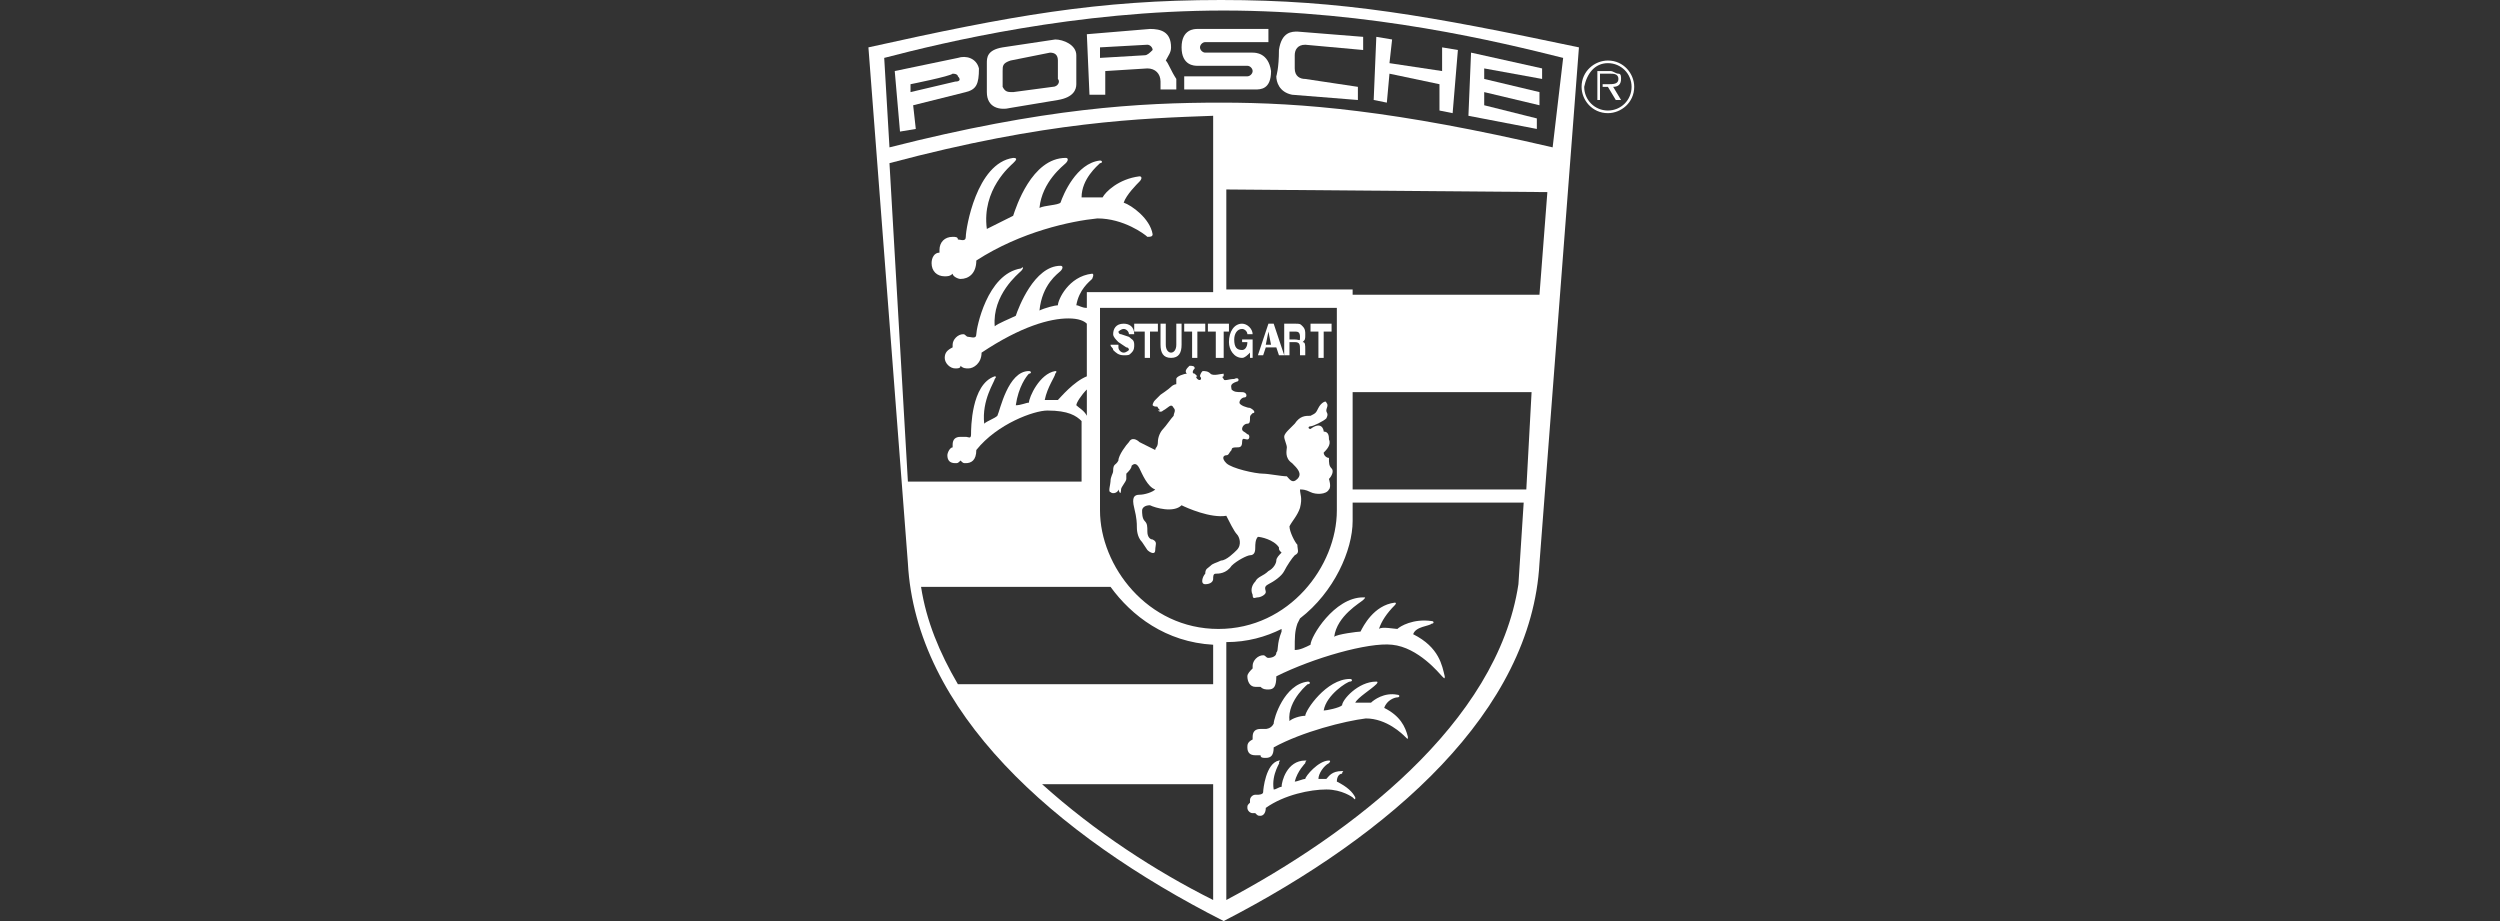 <?xml version="1.0" encoding="utf-8"?>
<!-- Generator: Adobe Illustrator 26.0.1, SVG Export Plug-In . SVG Version: 6.00 Build 0)  -->
<svg version="1.1" id="Layer_1" xmlns="http://www.w3.org/2000/svg" xmlns:xlink="http://www.w3.org/1999/xlink" x="0px" y="0px"
	 viewBox="0 0 95 35" style="enable-background:new 0 0 95 35;" xml:space="preserve">
<rect x="0" y="0" width="95" height="35" fill="#333333" stroke="none"/>
<style type="text/css">
	.st0{fill-rule:evenodd;clip-rule:evenodd;fill:#FFFFFF;}
</style>
<path class="st0" d="M46.4,0c-4.7,0-8,0.6-13.4,1.8l1.5,19.6c0.3,5.6,5.5,10.3,12,13.6c6.4-3.3,11.7-8,12-13.6l1.5-19.6
	C54.3,0.6,51,0,46.4,0z M33.8,6.2c6-1.6,9.6-1.7,12.3-1.8v6.7h-4.8l0,0.6c-0.2,0-0.3-0.1-0.4-0.1c0.1-0.6,0.5-0.9,0.6-1
	c0,0,0.1-0.2,0-0.2c-0.9,0.1-1.3,1-1.3,1.2c-0.1,0-0.5,0.1-0.7,0.2c0.1-1,0.7-1.4,0.8-1.5s0.1-0.2,0-0.2c-1,0-1.6,1.6-1.7,1.9
	c-0.2,0.1-0.7,0.3-0.8,0.4c-0.1-1.2,0.9-2,1-2.1c0.1-0.1,0.1-0.2,0-0.1c-1.3,0.2-1.7,2.3-1.7,2.5c0,0.2-0.2,0.1-0.3,0.1
	c-0.1,0-0.1-0.1-0.2-0.1c-0.2,0-0.4,0.2-0.4,0.4c0,0,0,0.1,0,0.1c-0.2,0.1-0.3,0.2-0.3,0.4c0,0.2,0.2,0.4,0.4,0.4
	c0.1,0,0.2,0,0.2-0.1c0.1,0.1,0.2,0.1,0.3,0.1c0.2,0,0.5-0.2,0.5-0.6c1.5-1,2.6-1.3,3.3-1.3c0.4,0,0.6,0.1,0.7,0.2l0,2
	c-0.5,0.2-1,0.8-1.1,0.9c-0.1,0-0.3,0-0.5,0c0.1-0.5,0.4-0.9,0.4-1c0,0,0.1-0.1,0-0.1c-0.6,0.1-1,1-1,1.2c-0.1,0-0.3,0.1-0.5,0.1
	c0.1-0.7,0.4-1.1,0.5-1.2c0.1,0,0.1-0.1,0-0.1c-0.8,0-1.1,1.5-1.2,1.7c-0.1,0.1-0.4,0.2-0.5,0.3c-0.1-0.9,0.4-1.6,0.4-1.7
	c0,0,0.1-0.1,0-0.1c-0.9,0.3-0.9,2-0.9,2.2c0,0.2-0.1,0.1-0.2,0.1c0,0-0.1,0-0.2,0c-0.2,0-0.3,0.1-0.3,0.3c0,0,0,0,0,0.1
	c-0.1,0-0.2,0.2-0.2,0.3c0,0.2,0.1,0.3,0.3,0.3c0.1,0,0.1,0,0.2-0.1c0.1,0.1,0.1,0.1,0.2,0.1c0.2,0,0.4-0.1,0.4-0.5
	c0.8-1,2.2-1.5,2.7-1.5c0.8,0,1.1,0.2,1.3,0.4l0,2.3l-6.6,0L33.8,6.2z M41.3,15.8c-0.1-0.2-0.3-0.3-0.4-0.4c0-0.1,0.2-0.4,0.4-0.6
	L41.3,15.8z M36.4,26c-0.7-1.2-1.2-2.4-1.4-3.7l7.2,0c0.8,1.1,2.1,2.1,3.9,2.2V26L36.4,26z M39.6,29.8l6.5,0l0,4.4
	C43.9,33.1,41.6,31.6,39.6,29.8z M41.8,19.4v-7.7h4.5h4.5v7.7c0,2.1-1.8,4.5-4.5,4.5S41.8,21.5,41.8,19.4z M57.7,22.2
	c-0.8,5.3-6.4,9.5-11.1,12l0-9.8c0.8,0,1.5-0.2,2.1-0.5l0,0.1c-0.2,0.5-0.1,0.7-0.2,0.8c0,0.2-0.3,0.2-0.3,0.2
	c-0.1,0-0.1-0.1-0.2-0.1c-0.2,0-0.4,0.2-0.4,0.4c0,0,0,0.1,0,0.1c-0.1,0.1-0.2,0.2-0.2,0.3c0,0.2,0.1,0.4,0.3,0.4c0.1,0,0.1,0,0.2,0
	c0.1,0.1,0.2,0.1,0.3,0.1c0.2,0,0.3-0.1,0.3-0.5c1.4-0.7,3.5-1.3,4.4-1.2c1,0.1,1.8,1.1,1.9,1.2c0.1,0.1,0.1,0.1,0.1,0
	c-0.1-0.4-0.2-1.1-1.2-1.6c0.1-0.3,0.6-0.3,0.7-0.4c0.1,0,0.1-0.1,0-0.1c-0.7-0.1-1.2,0.2-1.3,0.3c-0.1,0-0.6-0.1-0.7,0
	c0.1-0.3,0.3-0.6,0.6-0.9c0,0,0.1-0.1,0-0.1c-0.8,0.1-1.2,0.9-1.3,1.1c-0.1,0-0.9,0.1-1,0.2c0.1-0.8,1-1.3,1.1-1.4
	c0.1-0.1,0.1-0.1,0-0.1c-1.1,0-2,1.5-2,1.8c-0.2,0.1-0.4,0.2-0.6,0.2c0-0.5,0-0.7,0.1-1l0.1-0.2c1.3-1,2-2.6,2-3.7v-0.7l6.5,0
	L57.7,22.2z M58,18.6l-6.6,0l0-3.7l6.8,0L58,18.6z M58.5,11.2l-7.1,0V11h-4.8V7.2l12.2,0.1L58.5,11.2z M46.4,3.9
	c-3.1,0-6.7,0.2-12.6,1.7l-0.2-3.4c2.3-0.6,7.3-1.8,12.9-1.8s10.5,1.2,12.9,1.8L59,5.6C53,4.2,49.5,3.9,46.4,3.9z"/>
<path class="st0" d="M48.4,28.4c0,0.3-0.1,0.4-0.3,0.4c-0.1,0-0.2,0-0.2-0.1c-0.1,0-0.1,0-0.2,0c-0.2,0-0.3-0.1-0.3-0.3
	c0-0.1,0-0.2,0.2-0.3c0,0,0,0,0-0.1c0-0.2,0.1-0.3,0.3-0.3c0.1,0,0.1,0,0.2,0c0,0,0.2,0,0.3-0.2c0-0.2,0.4-1.5,1.3-1.6
	c0.1,0,0.1,0.1,0,0.1c0.1-0.1-0.8,0.6-0.7,1.4c0.1-0.1,0.4-0.2,0.6-0.2c0-0.2,0.8-1.4,1.7-1.4c0.1,0,0.1,0.1,0,0.1
	c-0.1,0-0.9,0.5-1,1.1c0.1,0,0.6-0.1,0.7-0.2c0-0.2,0.6-0.9,1.3-0.9c0.1,0,0,0.1,0,0.1c-0.2,0.2-0.7,0.5-0.8,0.7c0.1,0,0.5,0,0.6,0
	c0.1-0.1,0.5-0.4,1-0.3c0.1,0,0.1,0.1,0,0.1c-0.1,0-0.4,0.1-0.5,0.4c0.6,0.3,0.8,0.7,0.9,1.1c0,0.1,0,0.1-0.1,0
	c-0.1-0.1-0.7-0.7-1.5-0.7C51.1,27.4,49.5,27.8,48.4,28.4L48.4,28.4L48.4,28.4L48.4,28.4z"/>
<path class="st0" d="M48.1,30.7c0,0.2-0.1,0.3-0.2,0.3c-0.1,0-0.1,0-0.2-0.1c0,0-0.1,0-0.1,0c-0.1,0-0.2-0.1-0.2-0.2
	c0-0.1,0-0.1,0.1-0.2c0,0,0,0,0-0.1c0-0.1,0.1-0.2,0.2-0.2c0,0,0.1,0,0.1,0c0,0,0.2,0,0.2-0.1c0-0.1,0.1-1.1,0.6-1.2
	c0.1,0,0,0,0,0.1c0.1-0.1-0.3,0.4-0.2,1c0.1,0,0.2-0.1,0.3-0.1c0-0.2,0.2-1,0.9-1c0.1,0,0,0,0,0.1c0,0-0.3,0.3-0.4,0.7
	c0.1,0,0.3-0.1,0.4-0.1c0-0.1,0.5-0.7,0.9-0.7c0.1,0,0,0.1,0,0.1c-0.2,0.1-0.4,0.4-0.4,0.6c0.1,0,0.3,0,0.3,0
	c0.1-0.1,0.2-0.3,0.6-0.3c0.1,0,0,0,0,0.1c-0.1,0-0.2,0.1-0.2,0.3c0.4,0.2,0.6,0.4,0.7,0.6c0,0.1,0,0.1-0.1,0c0,0-0.4-0.3-1-0.3
	C49.8,30,48.8,30.2,48.1,30.7L48.1,30.7L48.1,30.7L48.1,30.7z"/>
<path class="st0" d="M42.6,18.6c0-0.1,0.2-0.3,0.2-0.4c0-0.1,0-0.1,0-0.2c0.1-0.1,0.2-0.2,0.2-0.3c0.1-0.1,0.2-0.1,0.3,0.1
	c0.1,0.2,0.3,0.7,0.6,0.8c-0.1,0.1-0.4,0.2-0.6,0.2c-0.2,0-0.3,0.1-0.2,0.5c0.1,0.4,0.1,0.6,0.1,0.7c0,0.1,0,0.4,0.2,0.6l0,0
	l0.2,0.3l0,0c0.1,0.1,0.3,0.2,0.3,0c0-0.2,0.1-0.3-0.1-0.4c-0.1,0-0.2-0.1-0.2-0.3c0-0.2,0-0.3-0.1-0.4c-0.1-0.1-0.1-0.3-0.1-0.4
	c0-0.1,0.1-0.2,0.3-0.2c0.2,0.1,0.9,0.3,1.2,0c0.2,0.1,1.1,0.5,1.7,0.4c0.1,0.2,0.3,0.6,0.4,0.7c0.1,0.1,0.2,0.4,0,0.6
	c-0.1,0.1-0.4,0.4-0.6,0.4c-0.2,0.1-0.3,0.1-0.4,0.2c-0.1,0.1-0.2,0.1-0.2,0.3c-0.1,0.1-0.2,0.4,0,0.4c0.2,0,0.3-0.1,0.3-0.2
	c0-0.1,0-0.2,0.1-0.2c0.1,0,0.4,0,0.6-0.3c0.2-0.2,0.6-0.4,0.7-0.4c0.2,0,0.2-0.2,0.2-0.3c0-0.1,0-0.3,0.1-0.4
	c0.1,0,0.6,0.1,0.8,0.4c0,0.1,0,0.1,0.1,0.2c-0.1,0.1-0.2,0.2-0.2,0.3c0,0.1-0.1,0.3-0.3,0.4c-0.2,0.2-0.4,0.2-0.5,0.4
	c-0.1,0.1-0.2,0.3-0.1,0.5c0,0.2,0.1,0.1,0.2,0.1c0.1,0,0.3-0.1,0.3-0.2c0-0.1-0.1-0.2,0.1-0.3c0.2-0.1,0.5-0.3,0.6-0.5
	c0.1-0.2,0.3-0.5,0.4-0.6c0.2-0.1,0.1-0.2,0.1-0.4c-0.1-0.1-0.3-0.5-0.3-0.7c0.1-0.2,0.3-0.4,0.4-0.7c0.1-0.4,0-0.5,0-0.7
	c0.1,0,0.2,0,0.4,0.1c0.2,0.1,0.6,0.1,0.7-0.1c0.1-0.1,0-0.4,0-0.4c0.1-0.1,0.2-0.3,0.1-0.4c-0.1-0.1-0.1-0.2-0.1-0.4
	c-0.1,0-0.2-0.1-0.2-0.2c0.1-0.1,0.3-0.3,0.2-0.5c0-0.1,0-0.3-0.2-0.3c0-0.1-0.1-0.4-0.5-0.1c-0.1,0-0.1-0.1,0-0.1
	c0.1,0,0.5-0.2,0.6-0.3c0.1-0.2,0-0.2,0-0.3c0-0.1,0.1-0.2,0-0.3c0-0.1-0.2,0-0.3,0.2c-0.1,0.2-0.1,0.2-0.3,0.3
	c-0.2,0-0.4,0-0.6,0.3c-0.1,0.1-0.1,0.1-0.2,0.2c-0.1,0.1-0.2,0.2-0.2,0.3c0,0.1,0.1,0.3,0.1,0.4c0,0.1-0.1,0.4,0.2,0.6
	c0.2,0.2,0.4,0.4,0.2,0.6c-0.2,0.2-0.3,0-0.4-0.1C48.7,18.1,48.2,18,48,18c-0.3,0-1.2-0.2-1.4-0.4c-0.2-0.2-0.1-0.3,0-0.3
	c0.1,0,0.1-0.1,0.2-0.2c0-0.1,0.1-0.1,0.2-0.1c0.1,0,0.2,0,0.2-0.2s0.1-0.1,0.2-0.1c0.1,0,0.1-0.2,0-0.2c-0.1-0.1-0.2-0.1-0.2-0.2
	c0-0.1,0.1-0.2,0.2-0.2c0.1,0,0.1-0.1,0.1-0.2c0-0.1,0-0.1,0.1-0.2c0.1,0,0.1-0.1-0.1-0.2c-0.1,0-0.4-0.1-0.4-0.2
	c0-0.1,0.1-0.2,0.2-0.2c0.1,0,0.1-0.2-0.1-0.2c-0.2,0-0.3,0-0.4-0.1c0-0.1-0.1-0.2,0.2-0.3c0.1,0,0.1-0.2-0.1-0.1
	c-0.2,0-0.4,0.1-0.4,0c-0.1-0.1,0-0.1,0-0.1c0,0,0-0.1,0-0.1c-0.1,0-0.4,0.1-0.5,0c-0.1-0.1-0.2-0.1-0.3-0.1
	c-0.1,0.1-0.1,0.2-0.1,0.2c0.1,0.1,0,0.2-0.1,0.1c-0.1-0.1,0-0.1,0-0.1c0,0-0.1-0.1-0.1-0.1c-0.1,0-0.1-0.1,0-0.2
	c0-0.1-0.1-0.1-0.2-0.1c-0.1,0.1-0.2,0.2-0.1,0.3c-0.1,0-0.4,0.1-0.4,0.2c0,0.1,0,0.2,0,0.2c0,0-0.1,0-0.2,0.1
	c-0.1,0.1-0.4,0.3-0.4,0.3c-0.1,0.1-0.1,0.1-0.2,0.2c-0.1,0.1-0.1,0.2-0.1,0.2c0.1,0.1,0.2,0,0.2,0.1c0.1,0.1,0.1,0.1,0,0.1
	c0,0,0.1,0.1,0.2,0c0.2-0.1,0.3-0.3,0.4-0.1c0.1,0.1,0,0.2,0,0.3c-0.1,0.1-0.3,0.4-0.4,0.5c-0.1,0.1-0.2,0.3-0.2,0.5
	c0,0.2-0.1,0.2-0.1,0.3c-0.2-0.1-0.4-0.2-0.6-0.3c-0.1-0.1-0.3-0.2-0.4,0c-0.1,0.1-0.4,0.5-0.4,0.7c-0.1,0.2-0.2,0.1-0.2,0.4
	c0,0.1-0.1,0.2-0.1,0.4c0,0.1-0.1,0.4,0,0.4c0.1,0.1,0.3,0,0.3-0.1C42.6,18.9,42.6,18.6,42.6,18.6L42.6,18.6L42.6,18.6L42.6,18.6z"
	/>
<path class="st0" d="M37.1,9.9c0,0.5-0.3,0.7-0.6,0.7c-0.1,0-0.3-0.1-0.3-0.2c-0.1,0.1-0.2,0.1-0.3,0.1c-0.3,0-0.5-0.2-0.5-0.5
	c0-0.2,0.1-0.4,0.3-0.4c0,0,0-0.1,0-0.1c0-0.3,0.2-0.5,0.5-0.5c0.1,0,0.2,0,0.2,0.1c0.1,0,0.3,0.1,0.3-0.1c0-0.3,0.4-2.8,1.8-3
	c0.2,0,0.1,0.1,0,0.2c-0.1,0.1-1.2,1-1,2.5c0.2-0.1,0.8-0.4,1-0.5C38.6,7.9,39.2,6,40.5,6c0.1,0,0.1,0.1,0,0.2
	c-0.1,0.1-0.9,0.7-1,1.7c0.2-0.1,0.7-0.1,0.8-0.2c0.1-0.3,0.6-1.5,1.5-1.6c0.1,0,0.1,0.1,0,0.1c-0.1,0.1-0.7,0.6-0.7,1.3
	c0.2,0,0.6,0,0.8,0c0.1-0.2,0.6-0.7,1.4-0.8c0.1,0,0.1,0.1,0,0.2s-0.5,0.5-0.6,0.8c0.3,0.1,1,0.6,1.1,1.2c0,0.1-0.1,0.1-0.2,0.1
	c-0.1-0.1-0.9-0.7-1.9-0.7C40.7,8.4,38.8,8.8,37.1,9.9L37.1,9.9L37.1,9.9L37.1,9.9z"/>
<path class="st0" d="M36.4,2.2L34,2.7l0.2,2.3l0.6-0.1L34.7,4l2-0.5c0.4-0.1,0.5-0.3,0.5-0.9C37.1,2.2,36.7,2.1,36.4,2.2z M36.3,3.1
	l-1.7,0.4l0-0.3c0,0,1.5-0.3,1.6-0.4c0.2,0,0.2,0.1,0.2,0.1C36.5,3,36.5,3.1,36.3,3.1z"/>
<path class="st0" d="M40.9,3.2l0-1.1c0-0.4-0.5-0.6-0.8-0.6l-2,0.3c-0.6,0.1-0.6,0.4-0.6,0.6l0,1.1c0,0.6,0.5,0.7,0.9,0.6l1.8-0.3
	C40.8,3.7,40.9,3.4,40.9,3.2z M40,3.3l-1.5,0.2c-0.2,0-0.3,0-0.4-0.2l0-0.6c0-0.2,0-0.3,0.3-0.4l1.5-0.3c0.2,0,0.3,0.1,0.3,0.3
	l0,0.7C40.3,3.1,40.2,3.3,40,3.3z"/>
<path class="st0" d="M45.8,2c-0.1,0-0.2-0.1-0.2-0.2c0-0.1,0.1-0.2,0.2-0.2l0,0h2.4V1.1h-2.7l0,0c-0.1,0-0.6,0-0.6,0.7
	c0,0.7,0.5,0.7,0.6,0.7l0,0l1.9,0l0,0c0.1,0,0.2,0.1,0.2,0.2c0,0.1-0.1,0.2-0.2,0.2l0,0H45v0.5h2.7l0,0c0.2,0,0.6,0,0.6-0.7
	C48.2,2,47.7,2,47.6,2l0,0L45.8,2L45.8,2L45.8,2z"/>
<polygon class="st0" points="52.3,1.4 52.2,3.8 52.7,3.9 52.8,2.8 54.7,3.2 54.7,4.2 55.2,4.3 55.4,1.9 54.8,1.8 54.8,2.7 52.8,2.4 
	52.9,1.5 52.3,1.4 52.3,1.4 "/>
<polygon class="st0" points="55.8,4.4 55.9,2 58.6,2.6 58.6,3 56.4,2.6 56.4,3 58.5,3.5 58.5,4 56.4,3.5 56.4,4 58.4,4.5 58.4,4.9 
	55.8,4.4 55.8,4.4 "/>
<path class="st0" d="M51.8,1.9l0-0.5l-2.5-0.2l0,0c-0.2,0-0.6,0-0.7,0.7c0,0.7-0.1,1-0.1,1c0,0.2,0.1,0.6,0.6,0.7l0,0l2.5,0.2l0-0.5
	L49.6,3l0,0c-0.2,0-0.4-0.1-0.4-0.4l0,0l0-0.5l0,0c0-0.2,0.1-0.4,0.4-0.4l0,0L51.8,1.9L51.8,1.9L51.8,1.9z"/>
<path class="st0" d="M44.3,2.3c0.1-0.2,0.2-0.3,0.2-0.5c0-0.6-0.4-0.7-0.8-0.7l-2.4,0.2l0.1,2.3l0.6,0l0-0.9l1.6-0.1
	c0.3,0,0.5,0.2,0.5,0.5l0,0.3l0.6,0l0-0.4C44.5,2.7,44.4,2.4,44.3,2.3z M43.5,2.1l-1.7,0.1l0-0.4l1.8-0.1c0.1,0,0.2,0.1,0.2,0.2
	C43.7,2,43.6,2.1,43.5,2.1z"/>
<path class="st0" d="M42.5,13.2c0,0.1,0.1,0.2,0.2,0.2c0.1,0,0.2-0.1,0.2-0.1c0,0,0-0.1-0.1-0.1l0,0L42.5,13l0,0
	c-0.1-0.1-0.2-0.2-0.2-0.3c0-0.2,0.1-0.4,0.4-0.4c0.2,0,0.4,0.1,0.4,0.4l0,0h-0.2l0,0c0-0.1-0.1-0.2-0.2-0.2c-0.1,0-0.2,0.1-0.2,0.1
	c0,0,0,0.1,0.1,0.1l0,0l0.3,0.1l0,0c0.1,0.1,0.2,0.1,0.2,0.3c0,0.1,0,0.2-0.1,0.3c-0.1,0.1-0.1,0.1-0.3,0.1c-0.2,0-0.3-0.1-0.4-0.2
	c0-0.1-0.1-0.1-0.1-0.2l0,0H42.5L42.5,13.2L42.5,13.2z"/>
<polygon class="st0" points="44,12.3 44,12.6 43.7,12.6 43.7,13.6 43.5,13.6 43.5,12.6 43.1,12.6 43.1,12.3 44,12.3 44,12.3 "/>
<path class="st0" d="M44.9,12.3v0.8l0,0c0,0.3-0.1,0.5-0.4,0.5c-0.3,0-0.4-0.2-0.4-0.5l0,0v-0.8h0.2v0.8l0,0c0,0.2,0.1,0.3,0.2,0.3
	c0.1,0,0.2-0.1,0.2-0.3l0,0v-0.8H44.9L44.9,12.3L44.9,12.3z"/>
<polygon class="st0" points="45.8,12.3 45.8,12.6 45.5,12.6 45.5,13.6 45.3,13.6 45.3,12.6 45,12.6 45,12.3 45.8,12.3 45.8,12.3 "/>
<path class="st0" d="M47.2,12.9h0.4v0.7h-0.1l0-0.2l0,0c-0.1,0.1-0.2,0.2-0.3,0.2c-0.3,0-0.5-0.3-0.5-0.6c0-0.4,0.2-0.7,0.5-0.7
	c0.2,0,0.4,0.2,0.4,0.4l0,0h-0.2l0,0c0-0.1-0.1-0.2-0.2-0.2c-0.2,0-0.3,0.2-0.3,0.4c0,0.3,0.1,0.4,0.3,0.4c0.1,0,0.2-0.1,0.2-0.3
	l0,0h-0.2V12.9L47.2,12.9L47.2,12.9z"/>
<polygon class="st0" points="50.6,12.3 50.6,12.6 50.3,12.6 50.3,13.6 50.1,13.6 50.1,12.6 49.8,12.6 49.8,12.3 50.6,12.3 
	50.6,12.3 "/>
<polygon class="st0" points="46.7,12.3 46.7,12.6 46.5,12.6 46.5,13.6 46.2,13.6 46.2,12.6 45.9,12.6 45.9,12.3 46.7,12.3 
	46.7,12.3 "/>
<path class="st0" d="M48.4,12.3h-0.2l-0.4,1.2H48l0.1-0.3h0.4l0.1,0.3h0.2L48.4,12.3z M48.1,13.1l0.1-0.5l0.1,0.5H48.1z"/>
<path class="st0" d="M49.6,13.3c0-0.2,0-0.3-0.1-0.3c0.1-0.1,0.1-0.1,0.1-0.3c0-0.1,0-0.2-0.1-0.3c-0.1-0.1-0.1-0.1-0.3-0.1h-0.4
	v1.2H49v-0.5h0.2c0.2,0,0.2,0.1,0.2,0.3c0,0.1,0,0.1,0,0.2h0.2C49.6,13.5,49.6,13.5,49.6,13.3z M49.2,12.9H49v-0.3h0.2
	c0.1,0,0.2,0,0.2,0.2S49.4,12.9,49.2,12.9z"/>
<path class="st0" d="M61.1,2.4c0.5,0,0.9,0.4,0.9,0.9c0,0.5-0.4,0.9-0.9,0.9c-0.5,0-0.9-0.4-0.9-0.9C60.3,2.8,60.6,2.4,61.1,2.4
	L61.1,2.4V2.3l0,0c-0.5,0-1,0.4-1,1c0,0.5,0.4,1,1,1c0.5,0,1-0.4,1-1c0-0.5-0.4-1-1-1l0,0V2.4L61.1,2.4L61.1,2.4z"/>
<path class="st0" d="M60.9,2.8h0.3l0,0c0.1,0,0.3,0,0.3,0.2c0,0.2-0.2,0.2-0.4,0.2l0,0h-0.2v0.1h0.2l0.3,0.5h0.2l-0.3-0.5l0,0
	c0.2,0,0.3-0.1,0.3-0.3c0-0.1,0-0.2-0.1-0.2c-0.1,0-0.2-0.1-0.3-0.1l0,0h-0.5v1.1h0.1V2.8L60.9,2.8L60.9,2.8z"/>
</svg>
